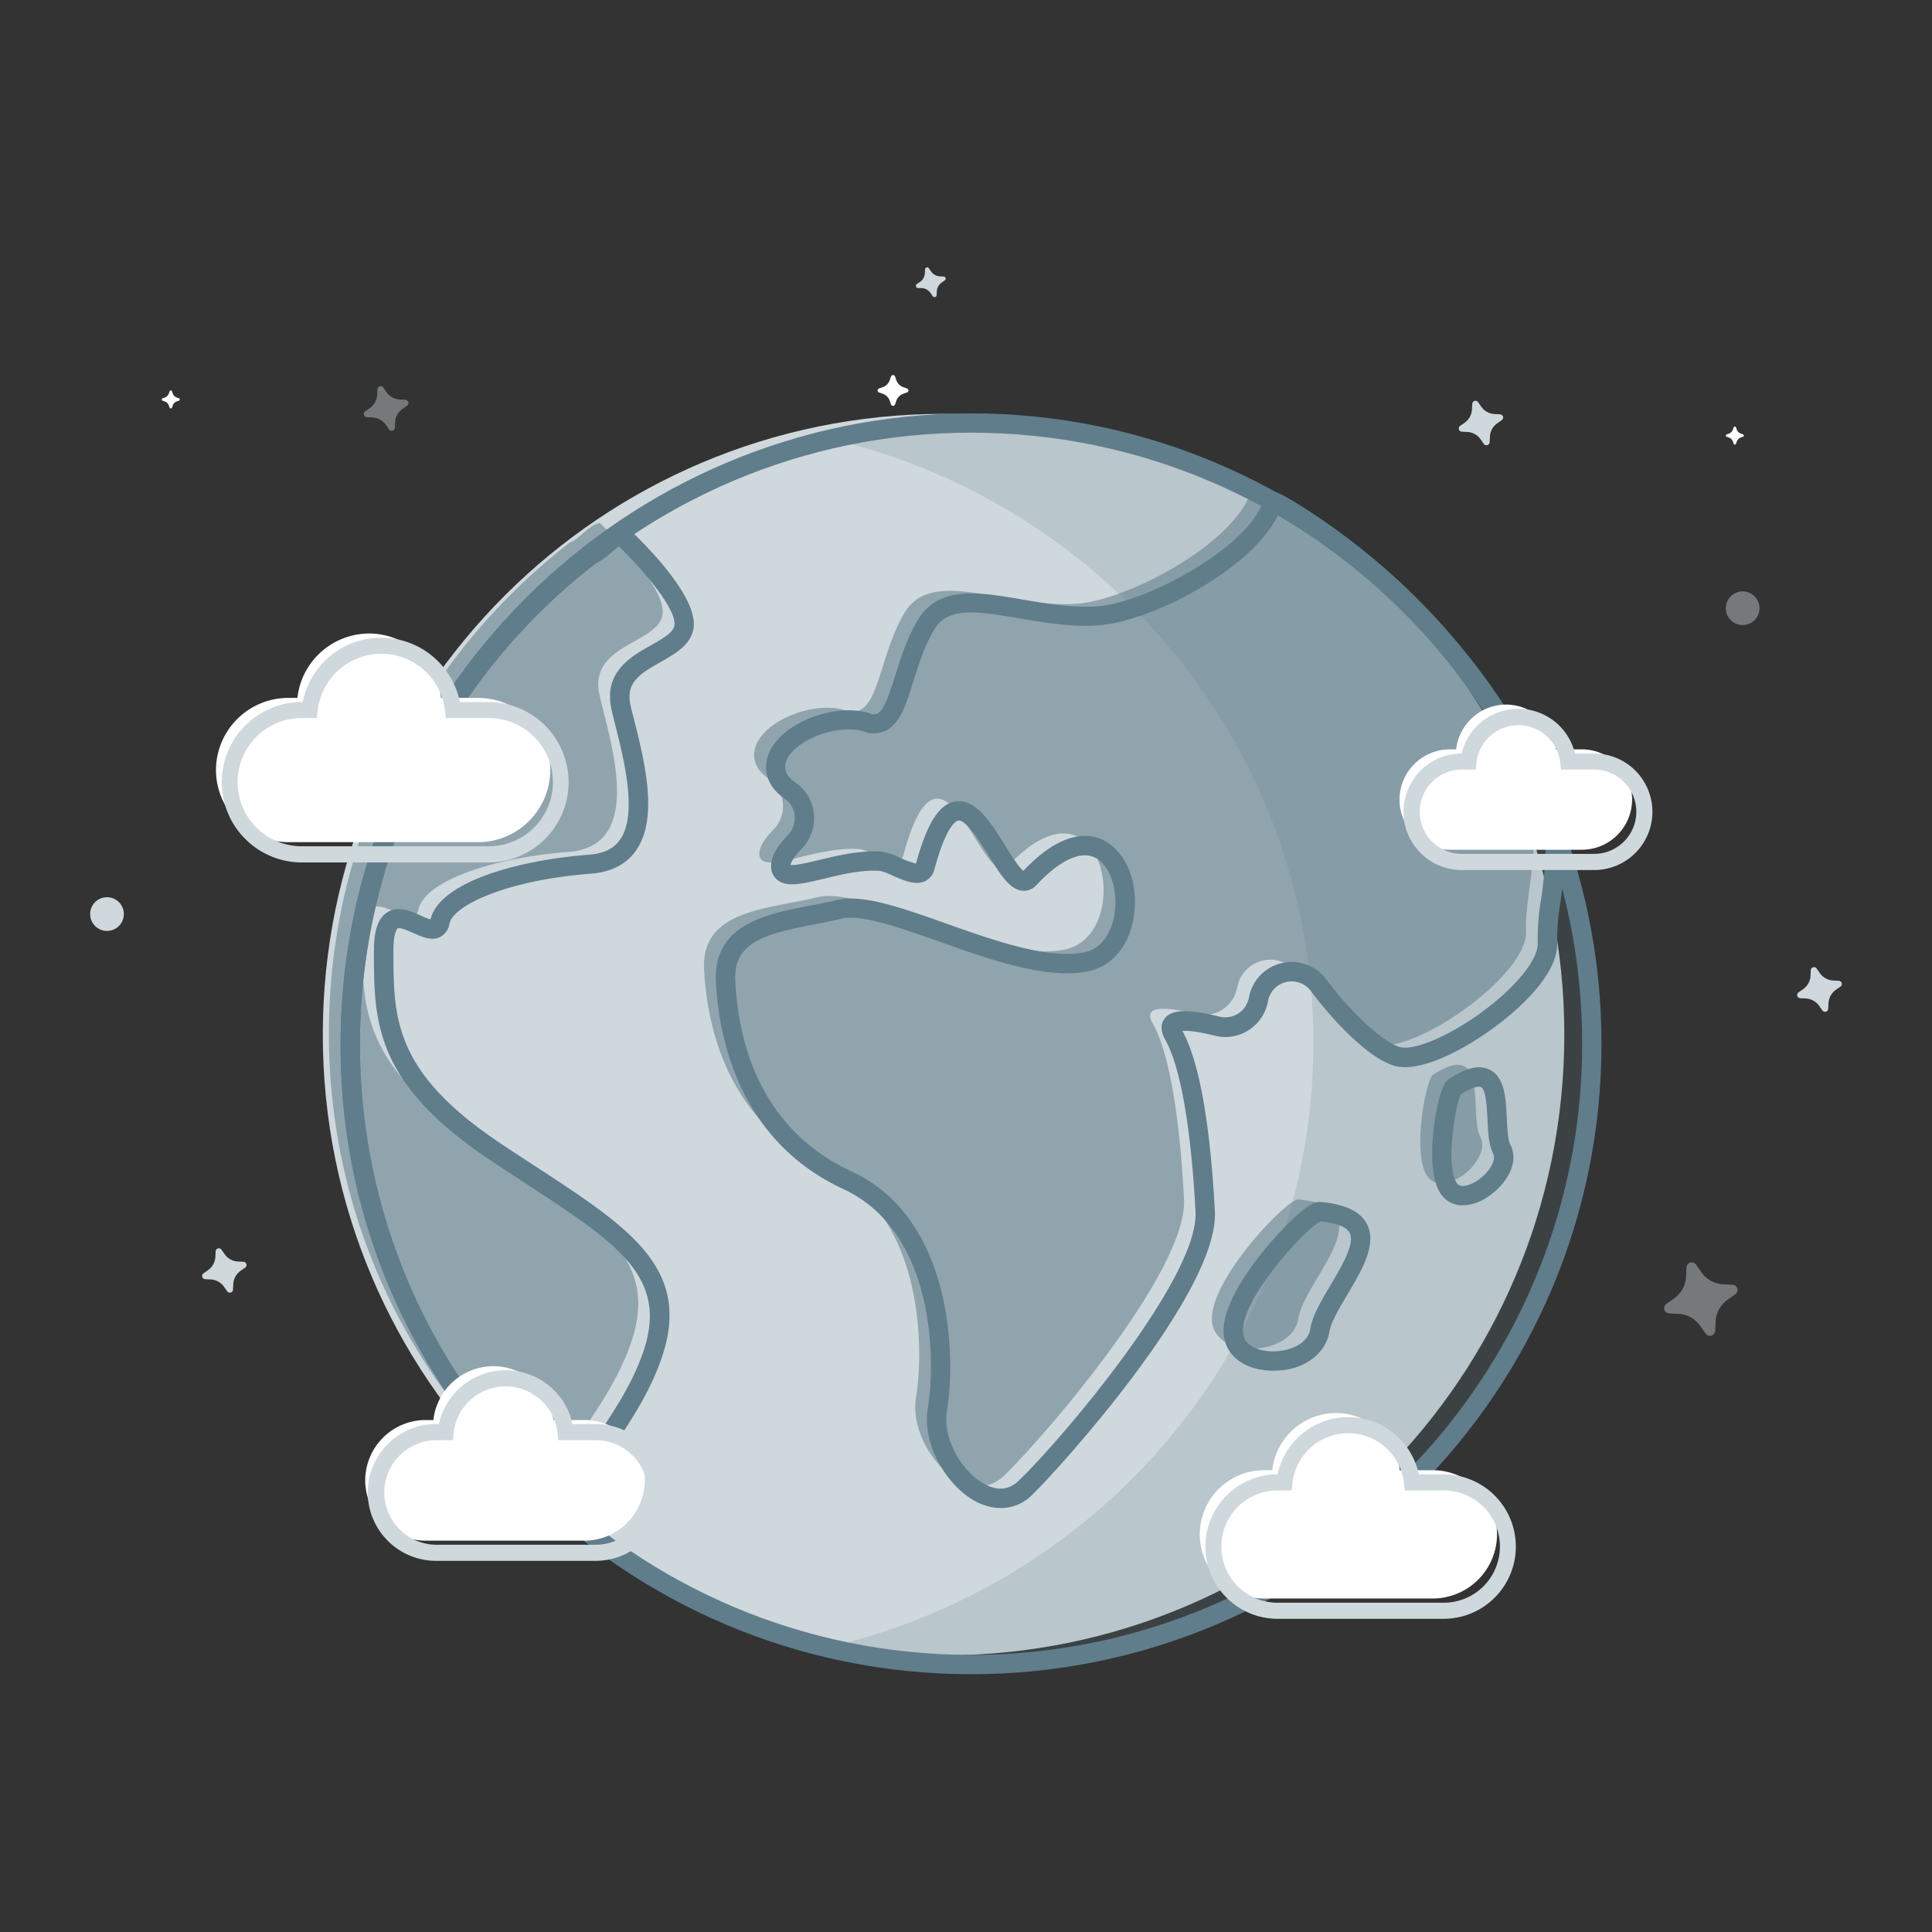 <svg width="600" height="600" fill="none" xmlns="http://www.w3.org/2000/svg"><rect width="100%" height="100%" fill="#333333" stroke="none"/><path d="M536.23 135.64l.65.22a2.112 2.112 0 011.3 1.3l.22.65a.391.391 0 00.73 0l.23-.65a2.103 2.103 0 011.3-1.3l.65-.22a.391.391 0 000-.73l-.65-.23a2.103 2.103 0 01-1.3-1.3l-.23-.65a.391.391 0 00-.73 0l-.22.65a2.12 2.12 0 01-1.3 1.3l-.65.23a.391.391 0 000 .73zM50.5 124.43l.65.23a2.068 2.068 0 011.3 1.29l.22.65a.382.382 0 00.37.26.403.403 0 00.37-.26l.22-.65a2.083 2.083 0 011.3-1.29l.65-.23a.392.392 0 00.183-.587.392.392 0 00-.183-.143l-.65-.23a2.103 2.103 0 01-1.3-1.3l-.22-.64a.41.41 0 00-.37-.27.385.385 0 00-.23.075.384.384 0 00-.14.195l-.22.64a2.107 2.107 0 01-1.3 1.3l-.65.23a.392.392 0 00-.184.587c.045.065.11.115.184.143zM273 121.89l1.11.38a3.6 3.6 0 012.22 2.22l.38 1.11a.659.659 0 001.015.323.677.677 0 00.245-.323l.38-1.11a3.591 3.591 0 012.22-2.22l1.1-.38a.661.661 0 000-1.25l-1.1-.39a3.577 3.577 0 01-2.22-2.21l-.38-1.11a.677.677 0 00-.63-.45.658.658 0 00-.63.45l-.38 1.11a3.583 3.583 0 01-2.22 2.21l-1.11.39a.656.656 0 00-.448.625.66.66 0 00.448.625z" fill="#fff"/><path d="M293.03 514.09c106.469 0 192.78-86.311 192.78-192.78 0-106.47-86.311-192.78-192.78-192.78s-192.78 86.31-192.78 192.78c0 106.469 86.311 192.78 192.78 192.78z" fill="#CFD8DC"/><path d="M333.7 187.55c-22.41 1.18-44.3-11.49-52.81 2.79-8.51 14.28-7.81 33.75-18.36 30.28-10.55-3.47-28.83 4.47-28.32 14.24.16 3 2 5.25 4.57 7a10.422 10.422 0 013.778 12.03 10.408 10.408 0 01-2.388 3.79c-2.59 2.66-4.47 5.39-4.35 7.64.36 6.9 17.14-2.63 31-1.63 3.77.27 12.39 6.88 13.76 1.79 12.11-44.85 24.62 11.92 32.44 3.53 29.81-32 39.9 21.25 17.67 25.88-22.23 4.63-61.56-20-76.91-16.23-15.35 3.77-36.1 3.8-35.12 22.45.98 18.65 7.71 47.68 37.83 61.65 30.12 13.97 30.58 55.43 28 71.12-2.58 15.69 15.7 35.48 27.22 24.5 11.52-10.98 57.15-63.52 56-85.93-1.15-22.41-4.09-44.73-9.81-54.8-3.35-5.9 5.54-4.73 13.48-2.75a10.477 10.477 0 008.218-1.35 10.466 10.466 0 004.632-6.92 10.476 10.476 0 017.911-8.312 10.473 10.473 0 0110.779 3.932c8.27 11.1 18.48 20.5 24.48 22.11 11.76 3.16 47.26-21.51 46.54-35.3-.45-8.51 3-19.45 2.51-35.24-25.31-69.92-87.66-102.19-87.72-101.94-4.21 16.19-38.22 34.78-55.03 35.67zM403.2 372.49c-3.32-.29-26.84 24.06-26.84 37 0 12.94 25 12 26.84 0 1.84-12 27.66-34.58 0-37zM445 333.8c-2.14 1.38-6.7 25-1.54 31.74 5.16 6.74 19.94-5.28 16.28-12.42s3.02-30.85-14.74-19.32zM147.44 354.06c-34.95-23.27-34.95-41.17-34.95-62.64s15.53 0 17.47-8.95c1.94-8.95 23.3-16.11 46.6-17.9 23.3-1.79 13.59-32.22 9.71-48.32-3.88-16.1 17.47-16.11 19.42-25.06 1.95-8.95-19.42-28.76-19.42-28.76-3 .29-6.1 4.81-9.31 6.08A192.451 192.451 0 00102.15 321c0 59.27 26.76 111.06 68.85 146.42 2.37-17.6 17.85-29.63 25-50.49 9.69-28.44-13.61-39.6-48.56-62.87z" fill="#90A4AE"/><path d="M310.76 468.34a16.597 16.597 0 01-7.77-2.08c-8.74-4.64-16.79-17.43-14.84-29.09 2.41-14.38 2.39-54.62-26.25-67.9-32.26-15-38.64-46.66-39.56-64.22-1-18 15.72-21.2 29.11-23.78 2.91-.56 5.66-1.08 8.28-1.73 8-2 20.19 2.34 34.33 7.35 14.79 5.23 31.56 11.16 42.69 8.84 7.65-1.59 9.21-10.18 9.5-12.77.85-7.47-1.88-14.65-6.35-16.71-4.47-2.06-10.92 1-18 8.59a5.276 5.276 0 01-4.41 1.79c-3.9-.37-6.8-5-10.46-10.91-2.45-3.93-7-11.25-9.41-10.89-.58.08-3.68 1.22-7.45 15.22a5.306 5.306 0 01-2.86 3.58c-3 1.43-6.6-.17-10.11-1.71a20.156 20.156 0 00-3.91-1.46c-5.65-.4-11.93 1.11-17.47 2.44-6.55 1.57-11.29 2.71-14.24.5a5.293 5.293 0 01-1.528-1.822 5.293 5.293 0 01-.572-2.308c-.15-2.91 1.55-6.14 5.19-9.9a7.595 7.595 0 002.12-6.06 7.065 7.065 0 00-3-5.19c-4.62-3.16-5.74-6.81-5.87-9.31-.23-4.23 2.1-8.43 6.56-11.84 7.23-5.52 18.27-7.85 25.69-5.41.36.168.752.26 1.149.269.398.008.793-.066 1.161-.219 2.18-1.12 3.89-6.56 5.54-11.82 1.72-5.44 3.66-11.61 7-17.2 6.49-10.88 19.08-8.72 32.42-6.42 7.4 1.27 15.05 2.58 22.81 2.18 15.39-.81 48.48-18.81 52.23-33.44a3 3 0 012.77-2.25c1.59-.11 7.49 3.55 12.15 6.61a208.451 208.451 0 0124.58 19c17.29 15.5 40.68 41.67 53.95 78.32.109.298.169.612.18.93.134 7.666-.381 15.33-1.54 22.91a72.164 72.164 0 00-1 12.27c.47 8.92-9.94 18.74-16.19 23.8-10.6 8.58-25.8 16.78-34.12 14.55-7.61-2.05-18.6-13.13-26.1-23.21a7.473 7.473 0 00-7.742-2.856A7.467 7.467 0 00393.77 311a13.48 13.48 0 01-5.953 8.904 13.464 13.464 0 01-10.567 1.746c-5.88-1.47-8.76-1.6-10.07-1.5 6.53 11.67 9.11 36.86 10.11 56 1.35 25.56-49.93 81.62-56.89 88.25a13.77 13.77 0 01-9.64 3.94zM264.19 285a12.666 12.666 0 00-3 .32c-2.77.69-5.73 1.26-8.58 1.81-15.52 3-24.89 5.65-24.26 17.57 1 19.8 8.15 46.13 36.09 59.08 32.05 14.86 32.27 58.71 29.65 74.35-1.5 9 5 19.21 11.73 22.79 4 2.14 7.55 1.81 10.46-1 13.19-12.56 56.12-63.19 55-83.6-1.38-26.22-4.73-45.21-9.42-53.47-1.81-3.2-1.09-5.32-.17-6.54 2.17-2.85 7.25-3 17-.6a7.473 7.473 0 008.031-3.095 7.484 7.484 0 001.139-2.815 13.473 13.473 0 0110.18-10.695 13.468 13.468 0 0113.87 5.065c9 12.07 18.48 19.83 22.85 21 5.05 1.35 18-4.67 28.79-13.43 8.72-7.05 14.2-14.44 14-18.82a75.483 75.483 0 011-13.36 130.649 130.649 0 001.51-21.47c-21.85-59.82-71-91.27-83.12-98.23-7.86 16.78-39.74 33.52-56.44 34.4-8.44.45-16.78-1-24.15-2.26-14-2.4-22.07-3.42-26.25 3.59-3 5-4.8 10.79-6.41 15.92-2.3 7.32-4.12 13.1-8.53 15.36a8.734 8.734 0 01-6.93.31c-5.51-1.81-14.56.19-20.17 4.48-1.64 1.25-4.37 3.8-4.21 6.76.09 1.7 1.16 3.23 3.27 4.67a13.144 13.144 0 015.62 9.55 13.565 13.565 0 01-3.74 10.91c-2.76 2.84-3.36 4.43-3.48 5.08 1.62.19 5.8-.82 8.92-1.57 5.67-1.36 12.72-3.06 19.3-2.58 2.058.331 4.05.989 5.9 1.95a24.807 24.807 0 004.83 1.75c3.45-12.61 7.24-18.54 12.29-19.29 6.29-.92 10.91 6.49 15.38 13.66 1.72 2.76 4.24 6.8 5.67 7.9 11.43-12.09 19.69-11.93 24.64-9.65 5.67 2.61 11.16 10.87 9.8 22.83-1.07 9.48-6.53 16.37-14.24 18-12.77 2.66-30.38-3.57-45.91-9.07-10.91-3.86-21.26-7.56-27.91-7.56z" fill="#607D8B"/><path d="M395.64 425.68c-.65 0-1.31 0-2-.07-8.28-.61-13.64-5.47-13.64-12.31 0-12.27 16.43-30.09 22.19-35.36 4.9-4.5 6.66-4.76 7.91-4.65 7.67.68 12.38 2.92 14.41 6.87 3.2 6.25-1.51 14.19-6.07 21.87-2.54 4.28-5.17 8.7-5.63 11.72-.93 5.99-7.2 11.93-17.17 11.93zm14.42-46.36c-4.69 2.28-24.06 23.32-24.06 34 0 5.29 6.2 6.18 8.1 6.32 5.58.42 12-2 12.78-6.78.64-4.17 3.43-8.88 6.4-13.87 3.38-5.69 7.58-12.77 5.89-16.07-.95-1.87-4.1-3.11-9.11-3.6zM454.31 374.32a8 8 0 01-6.58-3.17c-4.67-6.13-2.62-20.53-1.88-24.8 1.67-9.64 3.49-10.83 4.17-11.27 3.44-2.24 8.5-5 12.69-2.83 4.63 2.38 4.94 8.83 5.24 15.06.15 3.13.32 6.68 1.11 8.24 3 5.74-1.58 12.72-7.36 16.36a14.059 14.059 0 01-7.39 2.41zm-.63-34.46c-1.78 3.45-4.91 22.77-1.18 27.66 1.56 2 5.55-.4 6-.68 3.8-2.4 6.29-6.48 5.23-8.55-1.4-2.71-1.58-6.59-1.78-10.69-.16-3.45-.44-9.22-2-10-.14-.09-1.61-.69-6.27 2.26zM177.64 474.2a2.997 2.997 0 01-1.93-.71 196.139 196.139 0 01-51-65.24 190.514 190.514 0 01-18.94-83.48 194.63 194.63 0 0176-154.84c.226-.173.475-.314.74-.42a15.212 15.212 0 003.4-2.47c2-1.75 4.13-3.55 6.72-3.8a3 3 0 012.37.76c3.78 3.5 22.5 21.48 20.31 31.59-1.06 4.86-5.67 7.45-10.13 10-6.89 3.86-11 6.6-9.3 13.76.3 1.26.64 2.62 1 4 3.28 13 7.78 30.86.53 40.93-3 4.2-7.7 6.57-13.93 7.05-25.45 1.95-42.6 9.59-43.9 15.54a5.65 5.65 0 01-2.89 4.12c-2.63 1.33-5.53 0-8.34-1.23-1.35-.6-4.17-1.86-4.86-1.42 0 0-1.31.92-1.31 6.84 0 21.1 0 37.77 33.61 60.15 3.626 2.407 7.12 4.7 10.48 6.88 29.32 19.13 48.69 31.76 39.24 59.44-3.38 9.89-8.65 18-13.29 25.12-5.56 8.54-10.36 15.91-11.56 24.8a3.008 3.008 0 01-1.89 2.39 2.93 2.93 0 01-1.13.24zm7.49-299.29a188.635 188.635 0 00-73.34 149.86 184.684 184.684 0 0018.34 80.88 189.567 189.567 0 0045.61 60c2.2-7.94 6.69-14.84 11.4-22.08 4.71-7.24 9.5-14.6 12.64-23.78 7.94-23.26-8-33.64-36.84-52.47-3.36-2.2-6.88-4.49-10.52-6.92-36.29-24.16-36.29-43.15-36.29-65.14 0-6.31 1.29-10.09 4.05-11.88 3.42-2.21 7.39-.44 10.58 1 .952.456 1.934.847 2.94 1.17 2.67-11.48 26.63-18.38 49.27-20.12 4.44-.34 7.56-1.83 9.52-4.56 5.62-7.81 1.35-24.75-1.48-36-.36-1.45-.71-2.82-1-4.11-2.87-11.93 5.84-16.82 12.2-20.4 3.46-1.94 6.72-3.77 7.21-6 1-4.69-9.23-17-17.2-24.67a28.89 28.89 0 00-2.39 1.91 20.246 20.246 0 01-4.7 3.31z" fill="#607D8B"/><path opacity=".2" d="M299.63 131.06a198.416 198.416 0 00-43.5 4.8c86.9 19.52 151.75 96.27 151.75 188S343 492.28 256.13 511.8a198.48 198.48 0 0043.5 4.81c107.83 0 195.24-86.31 195.24-192.78s-87.41-192.77-195.24-192.77z" fill="#607D8B"/><path d="M301.57 519.94c-107.95 0-195.78-87.83-195.78-195.78s87.83-195.79 195.78-195.79 195.79 87.83 195.79 195.79-87.83 195.78-195.79 195.78zm0-385.57c-104.65 0-189.78 85.14-189.78 189.79 0 104.65 85.13 189.78 189.78 189.78s189.79-85.14 189.79-189.78-85.14-189.79-189.79-189.79z" fill="#607D8B"/><path d="M392.51 456.59h2.59a19.996 19.996 0 016.521-12.658 19.995 19.995 0 0113.289-5.112 19.998 19.998 0 0119.8 17.77H445a19.995 19.995 0 0114.062 5.858 19.995 19.995 0 015.858 14.062A20 20 0 01445 496.43h-52.5a20 20 0 01-19.92-19.92 20 20 0 0119.93-19.92zM450.22 232.72h2a15.65 15.65 0 0115.5-13.91 15.652 15.652 0 0115.5 13.91h8.05a15.638 15.638 0 0115.59 15.59 15.634 15.634 0 01-15.59 15.59h-41.05a15.638 15.638 0 01-15.59-15.59 15.638 15.638 0 0115.59-15.59zM89.46 216.74h2.9a22.49 22.49 0 0122.28-20 22.49 22.49 0 0122.27 20h11.57a22.473 22.473 0 0122.41 22.4 22.466 22.466 0 01-22.41 22.4h-59a22.471 22.471 0 01-22.41-22.4 22.47 22.47 0 0122.39-22.4zM132.15 441h2.44a18.787 18.787 0 0118.62-16.72A18.793 18.793 0 01171.83 441h9.69a18.793 18.793 0 0118.73 18.73 18.791 18.791 0 01-18.73 18.74h-49.37a18.792 18.792 0 01-18.73-18.74A18.79 18.79 0 01132.15 441z" fill="#fff"/><path fill-rule="evenodd" clip-rule="evenodd" d="M75.63 391.86l-1.76-.08a5.373 5.373 0 01-4.1-2.27l-1-1.43a.998.998 0 00-1.8.52l-.09 1.75a5.352 5.352 0 01-2.27 4.1l-1.43 1a.997.997 0 00-.377 1.088 1 1 0 00.897.722l1.75.09a5.36 5.36 0 014.11 2.26l1 1.43a.996.996 0 001.08.365 1.004 1.004 0 00.72-.885l.09-1.75a5.36 5.36 0 012.26-4.1l1.44-1a1.002 1.002 0 00.043-1.591.994.994 0 00-.563-.219zM465.88 128.67l-1.75-.09a5.344 5.344 0 01-4.1-2.26l-1-1.44a.996.996 0 00-1.088-.377 1.001 1.001 0 00-.722.897l-.09 1.75a5.321 5.321 0 01-2.26 4.11l-1.43 1a.997.997 0 00.52 1.8l1.75.09a5.373 5.373 0 014.1 2.27l1 1.43a.998.998 0 001.81-.52l.08-1.75a5.368 5.368 0 012.27-4.11l1.43-1a.997.997 0 00-.52-1.8z" fill="#CFD8DC"/><path opacity=".42" fill-rule="evenodd" clip-rule="evenodd" d="M538 399l-2.87-.15a8.75 8.75 0 01-6.72-3.71l-1.65-2.35a1.632 1.632 0 00-2.665-.107c-.213.278-.33.617-.335.967l-.15 2.87a8.735 8.735 0 01-3.7 6.72l-2.35 1.65a1.626 1.626 0 00-.113 2.66c.276.214.614.333.963.34l2.87.14a8.774 8.774 0 016.72 3.71l1.66 2.35a1.623 1.623 0 003-.85l.15-2.87a8.725 8.725 0 013.71-6.72l2.34-1.66a1.623 1.623 0 00.112-2.663A1.623 1.623 0 00538 399z" fill="#CFD8DC"/><path fill-rule="evenodd" clip-rule="evenodd" d="M571.05 304.59l-1.76-.09a5.39 5.39 0 01-4.12-2.28l-1-1.44a.999.999 0 00-1.82.53l-.08 1.76a5.4 5.4 0 01-2.28 4.12l-1.44 1a1.002 1.002 0 00-.38 1.1 1 1 0 00.9.71l1.76.09a5.427 5.427 0 014.13 2.28l1 1.44c.121.167.29.293.485.361a1 1 0 001.325-.881l.09-1.76a5.438 5.438 0 012.28-4.13l1.44-1a1.005 1.005 0 00.376-1.093 1.005 1.005 0 00-.906-.717z" fill="#CFD8DC"/><path opacity=".42" fill-rule="evenodd" clip-rule="evenodd" d="M125.91 124.15l-1.76-.09a5.362 5.362 0 01-4.12-2.27l-1-1.44a1.002 1.002 0 00-1.82.52l-.09 1.76a5.376 5.376 0 01-.659 2.322 5.376 5.376 0 01-1.611 1.798l-1.44 1a.998.998 0 00-.044 1.591c.161.129.358.206.564.219l1.76.09a5.354 5.354 0 014.12 2.27l1 1.44a1.002 1.002 0 001.591.043c.129-.161.205-.357.219-.563l.09-1.76A5.333 5.333 0 01125 127l1.44-1a1.003 1.003 0 00.375-1.093 1 1 0 00-.905-.717v-.04z" fill="#CFD8DC"/><path fill-rule="evenodd" clip-rule="evenodd" d="M285.13 89.47h1.17A3.597 3.597 0 01289 91l.68 1a.646.646 0 00.72.25.658.658 0 00.48-.6l.06-1.17a3.53 3.53 0 011.51-2.73l.95-.67a.69.69 0 00.26-.73.647.647 0 00-.61-.47l-1.16-.06a3.604 3.604 0 01-2.74-1.51l-.67-1a.66.66 0 00-.73-.25.646.646 0 00-.47.6l-.06 1.17a3.569 3.569 0 01-1.51 2.73l-1 .67a.667.667 0 00-.249.727.669.669 0 00.599.483l.07.03z" fill="#CFD8DC"/><path opacity=".42" d="M541.2 194.12a5.23 5.23 0 10-.001-10.461 5.23 5.23 0 00.001 10.461z" fill="#CFD8DC"/><path d="M33.23 289.1a5.23 5.23 0 100-10.46 5.23 5.23 0 000 10.46zM448.8 502.73h-52.49a22.428 22.428 0 01-21.956-22.425 22.427 22.427 0 0121.956-22.425h.45a22.43 22.43 0 0143.88 0h8.16a22.43 22.43 0 010 44.85zm-52.49-39.85a17.43 17.43 0 000 34.85h52.49a17.43 17.43 0 000-34.85h-12.54l-.24-2.23a17.42 17.42 0 00-34.64 0l-.24 2.23h-4.83zM495.09 270.2H454a18.087 18.087 0 01-18.13-18.05 18.091 18.091 0 0118.05-18.13 18.099 18.099 0 0135.21 0h5.95c4.798 0 9.399 1.906 12.792 5.298a18.093 18.093 0 010 25.584 18.093 18.093 0 01-12.792 5.298h.01zM454 239a13.089 13.089 0 100 26.18h41.08a13.089 13.089 0 100-26.18h-10.3l-.24-2.23a13.087 13.087 0 00-13-11.558 13.093 13.093 0 00-13 11.558l-.24 2.23H454zM152.28 267.84h-59a24.913 24.913 0 01-24.41-24.905 24.912 24.912 0 0124.41-24.905H94a24.9 24.9 0 0148.82 0h9.44a24.912 24.912 0 010 49.81h.02zM93.25 223a19.912 19.912 0 00-19.464 19.905A19.91 19.91 0 0093.25 262.81h59a19.912 19.912 0 0019.464-19.905A19.91 19.91 0 00152.25 223h-13.79l-.24-2.23a19.91 19.91 0 00-39.58 0L98.4 223h-5.15zM185.31 484.73H136a21.242 21.242 0 110-42.47h.31a21.232 21.232 0 0120.745-16.718A21.232 21.232 0 01177.8 442.26h7.56a21.238 21.238 0 010 42.47h-.05zM136 447.26a16.234 16.234 0 00-15.368 9.927 16.233 16.233 0 000 12.616A16.236 16.236 0 00136 479.73h49.36a16.24 16.24 0 000-32.47h-11.97l-.25-2.23a16.233 16.233 0 00-16.135-14.477 16.23 16.23 0 00-16.135 14.477l-.25 2.23H136z" fill="#CFD8DC"/></svg>